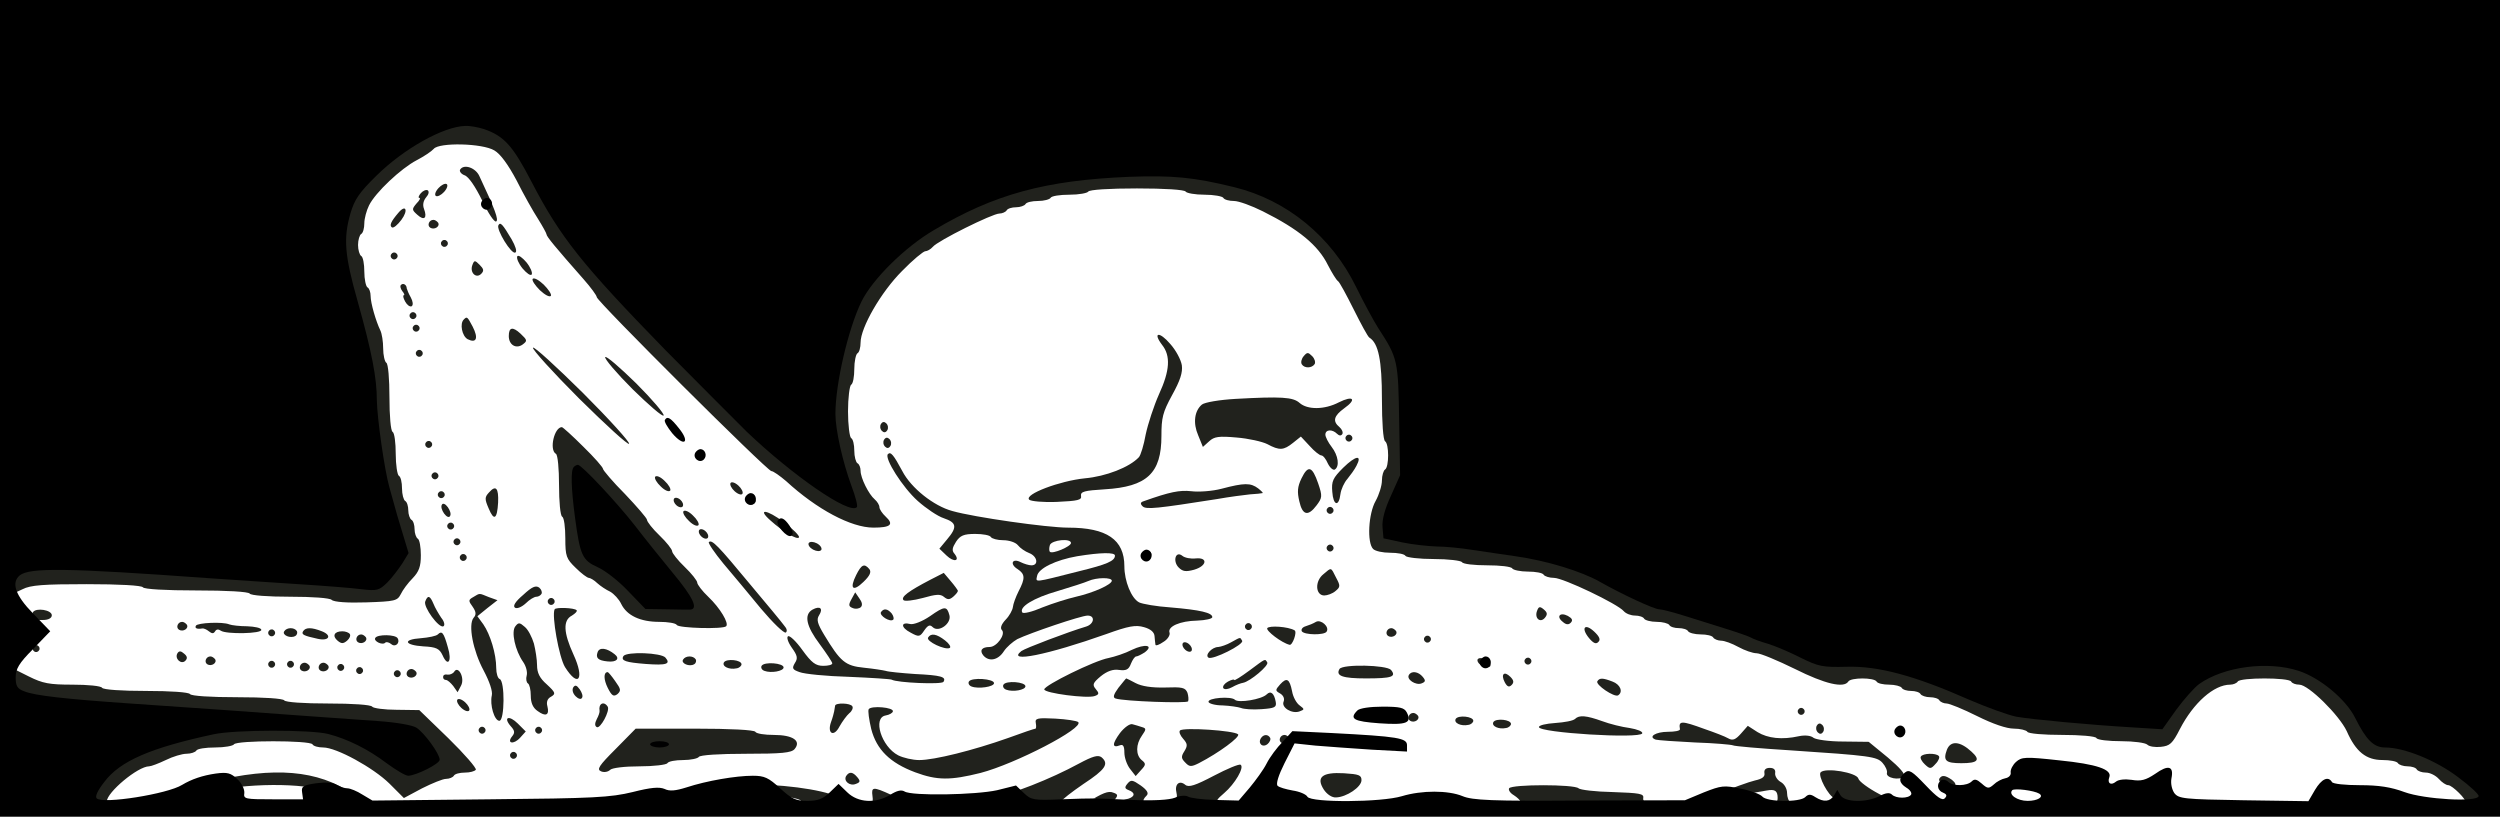 <?xml version="1.0" standalone="no"?>
<!DOCTYPE svg PUBLIC "-//W3C//DTD SVG 1.1//EN"
 "http://www.w3.org/Graphics/SVG/1.1/DTD/svg11.dtd">
<!-- Created with svg_stack (http://github.com/astraw/svg_stack) -->
<svg xmlns:sodipodi="http://sodipodi.sourceforge.net/DTD/sodipodi-0.dtd" xmlns="http://www.w3.org/2000/svg" version="1.1" width="398.0" height="130.0">
  <rect width="100%" height="100%" fill="#808080" stroke="none"/>
  <defs/>
  <g id="id0:id0" transform="matrix(1.25,0,0,1.25,0.0,0.0)"><g transform="translate(0,104) scale(0.04,-0.04)" fill="#21221d" stroke="none">
<path d="M1410 2207 c-115 -43 -268 -165 -306 -244 -26 -56 -25 -197 3 -288 41 -137 62 -242 73 -365 14 -164 16 -173 57 -330 l36 -134 -19 -35 c-10 -19 -30 -42 -44 -52 l-25 -17 -325 23 c-179 13 -356 26 -395 29 -312 25 -417 18 -429 -28 -9 -35 10 -75 40 -86 15 -6 24 -14 20 -17 -3 -4 8 -22 26 -40 27 -28 34 -31 47 -19 19 17 80 10 88 -10 15 -38 -54 -59 -89 -27 l-19 17 -53 -55 c-60 -61 -71 -85 -57 -122 16 -42 55 -48 450 -72 140 -9 258 -18 263 -21 15 -10 -3 -24 -30 -24 -38 0 -243 -56 -305 -84 -85 -37 -164 -142 -126 -167 8 -5 23 -7 34 -4 11 2 32 5 47 5 15 0 38 12 55 27 27 27 40 35 108 63 17 7 38 16 47 21 10 5 31 9 47 9 17 0 33 5 36 10 3 6 28 10 55 10 27 0 52 5 55 10 3 6 46 10 95 10 49 0 92 -4 95 -10 3 -5 20 -10 36 -10 34 0 82 -27 73 -42 -3 -5 -13 -6 -23 -2 -41 18 -183 30 -246 21 -72 -10 -79 -20 -40 -57 23 -22 34 -24 96 -21 39 1 102 6 140 10 52 5 72 4 82 -6 17 -17 48 -6 45 15 -5 29 19 22 64 -18 43 -37 50 -40 107 -40 42 0 71 6 96 20 20 11 44 20 55 20 10 0 22 5 25 10 3 6 23 10 44 10 20 0 42 5 49 12 22 22 14 65 -19 97 -17 17 -28 32 -25 32 3 1 11 3 16 4 6 1 14 3 20 4 5 0 18 10 29 22 23 24 38 9 19 -20 -8 -14 -9 -30 -2 -58 8 -36 11 -38 52 -41 31 -2 49 2 69 17 14 12 34 21 43 21 10 0 24 7 31 17 20 23 80 46 91 35 9 -9 -9 -29 -46 -47 -15 -8 -22 -21 -24 -53 l-3 -42 75 0 c41 0 78 4 81 10 3 5 46 10 95 10 49 0 92 5 95 10 3 6 26 10 50 10 24 0 47 5 50 10 4 6 64 10 149 10 97 0 146 4 154 12 7 7 12 31 12 53 0 55 -22 75 -83 75 -25 0 -49 5 -52 10 -4 6 -68 10 -160 10 -92 0 -156 4 -160 10 -3 6 -21 10 -40 10 -19 0 -37 -4 -40 -10 -3 -5 -16 -10 -29 -10 -12 0 -27 -5 -34 -12 -9 -9 -15 -9 -24 0 -10 10 -10 18 3 40 18 32 11 31 279 13 96 -6 225 -15 285 -19 90 -6 109 -10 106 -22 -25 -97 -25 -96 8 -144 17 -26 31 -56 31 -66 0 -25 56 -66 101 -74 29 -5 39 -2 58 18 27 28 22 56 -9 56 -29 0 -97 47 -119 84 -23 37 -18 80 12 101 25 18 42 6 50 -34 14 -68 115 -141 218 -156 83 -12 253 41 386 122 53 32 82 43 112 43 53 0 59 -13 19 -44 -34 -25 -173 -95 -228 -114 -37 -13 -37 -21 -2 -55 43 -42 98 -33 192 32 41 29 78 62 83 73 l8 22 22 -23 22 -22 -24 -20 c-13 -10 -31 -19 -40 -19 -10 0 -26 -6 -36 -14 -19 -13 -19 -15 -3 -33 26 -28 129 -29 185 -1 l42 21 38 -19 c72 -35 128 -22 179 41 66 82 117 134 126 129 11 -7 48 24 48 41 0 8 -32 14 -97 18 -346 22 -427 28 -503 37 -47 6 -168 15 -270 20 -180 10 -319 19 -605 40 -77 5 -219 14 -315 21 -181 11 -210 19 -196 54 5 15 16 17 74 11 37 -3 186 -15 332 -26 338 -26 873 -70 925 -75 45 -5 397 -30 667 -47 184 -11 208 -8 208 28 0 10 -15 14 -57 14 -97 0 -133 10 -144 37 -6 17 -4 33 7 54 8 17 14 47 12 67 -3 33 -1 36 32 45 38 10 274 -6 338 -22 21 -5 57 -15 81 -21 55 -15 181 -88 181 -106 0 -7 19 -28 41 -48 29 -25 38 -37 28 -41 -8 -3 -90 1 -184 9 -178 15 -204 11 -190 -26 8 -19 33 -23 270 -39 237 -16 296 -22 293 -34 -4 -13 -67 -12 -332 3 -182 11 -220 11 -227 0 -19 -30 16 -39 197 -49 98 -5 202 -11 229 -14 28 -2 102 -7 165 -9 245 -12 441 -25 451 -31 7 -5 6 -11 -2 -21 -17 -21 7 -44 46 -44 18 0 38 -6 44 -14 14 -16 64 -28 86 -20 17 7 21 59 5 69 -20 12 1 24 33 18 18 -3 53 -25 80 -50 l47 -44 55 4 c61 4 87 20 83 51 -2 16 2 20 17 18 12 -1 31 8 44 22 l23 24 -48 46 c-37 36 -45 49 -36 58 10 10 29 -5 89 -67 85 -88 119 -111 138 -95 15 13 73 16 102 6 19 -6 25 -3 33 18 5 14 16 26 23 26 13 0 47 30 47 42 0 3 -26 8 -59 12 -68 8 -103 34 -76 56 12 10 19 10 27 2 7 -7 31 -12 54 -12 24 0 46 -4 49 -10 3 -6 50 -10 105 -10 55 0 102 -4 105 -10 3 -5 37 -10 74 -10 72 0 141 -24 123 -42 -6 -6 -16 -6 -28 0 -21 11 -89 10 -100 -1 -4 -4 1 -16 11 -27 25 -28 124 -29 149 -1 9 10 16 25 14 32 -2 10 10 15 38 17 32 2 43 8 47 24 10 39 27 7 27 -52 0 -82 14 -110 57 -110 26 0 33 4 33 19 0 11 -4 23 -10 26 -6 3 -10 16 -10 29 0 12 -5 27 -11 33 -18 18 0 91 33 128 37 42 86 59 150 52 86 -11 142 -69 155 -162 7 -54 32 -63 34 -12 1 29 0 54 -4 67 -1 3 2 7 8 9 5 2 17 -11 26 -29 24 -45 48 -59 96 -60 23 0 45 -5 48 -10 3 -6 19 -10 35 -10 16 0 32 -5 35 -10 3 -6 13 -10 21 -10 9 0 34 -13 57 -29 34 -23 56 -29 107 -32 60 -4 65 -2 68 17 7 50 -154 153 -273 175 -81 15 -89 21 -120 84 -30 60 -77 108 -151 151 -44 26 -60 29 -154 32 -95 4 -110 2 -162 -21 -54 -24 -128 -89 -173 -152 l-21 -28 -164 12 c-232 18 -312 33 -416 82 -49 22 -141 56 -204 76 -99 30 -124 34 -183 29 -63 -5 -75 -2 -155 33 -78 33 -279 102 -476 161 -38 12 -90 36 -115 53 -101 70 -280 111 -621 143 -97 9 -114 17 -106 55 3 16 16 50 28 76 21 43 23 64 24 213 2 189 -6 237 -46 300 -15 25 -52 90 -80 145 -93 179 -184 267 -338 323 -219 80 -516 83 -775 8 -102 -30 -201 -70 -239 -97 -14 -11 -29 -19 -33 -19 -3 0 -32 -18 -64 -40 -64 -43 -133 -119 -174 -190 -29 -51 -73 -222 -82 -321 -8 -72 8 -201 31 -256 15 -35 13 -63 -4 -63 -27 0 -212 158 -385 329 -346 342 -506 533 -582 696 -58 124 -99 160 -195 169 -43 4 -77 2 -100 -7z m10 -152 c-18 -18 -45 -36 -61 -39 -19 -3 -33 -14 -38 -29 -11 -28 -40 -42 -55 -27 -8 8 1 21 29 45 22 19 45 35 50 35 6 0 28 14 50 29 51 37 66 28 25 -14z m176 -52 c15 -32 35 -69 45 -83 9 -14 28 -45 41 -69 28 -49 81 -117 180 -230 78 -90 541 -561 551 -561 3 0 45 -29 92 -65 47 -35 103 -72 123 -81 20 -8 45 -20 54 -25 10 -5 31 -9 47 -9 17 0 33 -4 36 -10 8 -13 52 -13 60 0 3 6 17 10 31 10 22 0 24 4 24 48 0 36 -5 54 -20 67 -11 10 -20 24 -20 30 0 7 -7 18 -15 25 -21 17 -48 77 -41 88 3 6 -1 15 -9 22 -8 7 -15 25 -15 41 0 15 -4 31 -10 34 -5 3 -10 28 -10 55 0 27 5 52 10 55 6 3 10 26 10 50 0 24 5 47 10 50 6 3 10 16 10 29 0 32 30 90 41 79 6 -6 0 -44 -13 -94 -20 -78 -29 -241 -15 -289 25 -89 112 -196 184 -226 41 -18 45 -25 25 -52 -12 -15 -49 -31 -125 -52 l-108 -30 -37 19 c-20 11 -71 35 -112 54 -84 39 -250 168 -363 281 -399 401 -513 527 -602 665 -79 122 -122 231 -91 231 2 0 17 -26 32 -57z m-73 -55 c65 -131 149 -245 317 -425 330 -356 454 -477 629 -611 58 -46 180 -112 205 -112 28 0 36 -24 21 -65 l-13 -40 -56 -1 c-58 -1 -86 -15 -86 -44 0 -9 -3 -20 -7 -23 -9 -10 -33 13 -33 33 0 9 -9 25 -20 35 -11 10 -20 24 -20 31 0 7 -36 45 -80 85 -44 39 -80 77 -80 83 0 7 -18 30 -40 51 -22 21 -40 44 -40 50 0 6 -31 42 -70 80 -38 38 -70 74 -70 80 0 11 -143 154 -332 332 -75 70 -105 107 -132 160 -42 83 -149 213 -176 213 -22 0 -35 16 -20 25 5 3 10 28 10 56 0 36 5 54 20 69 12 12 24 19 29 16 4 -3 24 -38 44 -78z m2212 2 c3 -5 33 -10 65 -10 32 0 62 -4 65 -10 3 -5 16 -10 29 -10 30 0 128 -49 120 -61 -8 -13 -19 -11 -67 10 -72 33 -142 43 -305 44 -237 3 -393 -33 -566 -128 -41 -22 -67 -31 -71 -25 -9 14 13 40 34 40 9 0 27 9 41 20 14 11 30 20 37 20 10 0 44 15 115 51 10 5 29 9 42 9 14 0 28 5 31 10 3 6 19 10 35 10 16 0 32 5 35 10 3 6 33 10 65 10 32 0 62 5 65 10 4 6 53 10 115 10 62 0 111 -4 115 -10z m-2511 -71 c-3 -5 -10 -7 -15 -3 -5 3 -7 10 -3 15 3 5 10 7 15 3 5 -3 7 -10 3 -15z m134 -17 c15 -22 36 -58 46 -80 12 -27 26 -42 38 -42 21 0 23 11 6 28 -9 9 -9 15 -1 23 15 15 30 -16 27 -56 -24 -260 -18 -440 17 -599 20 -91 70 -227 116 -319 29 -57 27 -91 -4 -95 -22 -3 -39 16 -96 110 -29 48 -97 256 -111 342 -8 45 -17 122 -21 171 -12 164 -26 249 -55 338 -40 120 -39 217 2 217 4 0 20 -17 36 -38z m2362 -3 c139 -12 186 -23 267 -61 95 -45 169 -138 218 -279 16 -44 2 -65 -17 -25 -15 35 -48 35 -48 1 0 -14 -7 -28 -15 -31 -22 -9 -19 -22 13 -49 31 -28 42 -31 42 -11 0 8 13 24 29 35 l29 21 31 -35 c17 -20 31 -42 31 -50 0 -20 -36 -42 -86 -53 -34 -8 -44 -6 -65 10 -22 18 -37 20 -170 16 -127 -3 -150 -6 -168 -22 -42 -38 -17 -161 34 -171 11 -2 67 -8 124 -14 98 -11 106 -10 139 10 31 18 37 18 50 5 13 -13 12 -18 -12 -46 -23 -27 -26 -40 -26 -101 0 -62 2 -69 19 -69 11 0 22 -4 25 -9 13 -21 -25 -29 -129 -28 -87 2 -109 5 -107 16 2 11 -7 12 -45 6 -58 -8 -62 -10 -74 -42 -12 -32 -35 -24 -31 11 2 22 -1 26 -23 26 -14 0 -25 -6 -25 -14 0 -7 -3 -33 -6 -58 -5 -39 -3 -48 17 -67 19 -17 31 -21 57 -16 19 3 39 1 46 -5 8 -5 62 -15 122 -22 66 -7 113 -17 120 -25 14 -17 24 -17 38 1 19 26 41 23 41 -4 0 -20 5 -25 27 -25 39 -1 41 -8 12 -36 -40 -37 -127 -33 -340 17 -33 8 -95 16 -138 18 -101 5 -123 24 -127 106 -3 55 -23 108 -47 123 -26 17 2 27 73 27 41 0 77 5 80 10 3 6 48 10 99 10 50 0 96 4 102 9 5 6 40 11 78 13 40 2 71 8 73 14 2 6 -8 26 -23 44 l-27 32 -56 -6 c-31 -2 -101 -9 -156 -13 -55 -5 -106 -12 -113 -17 -7 -4 -20 -5 -28 -2 -13 5 -10 12 14 36 35 35 56 91 48 125 -7 26 25 133 50 172 28 44 12 114 -35 157 -11 10 -18 23 -15 28 9 14 50 -28 81 -81 31 -54 50 -70 81 -71 15 0 22 6 22 20 0 11 -6 20 -14 20 -7 0 -38 30 -67 67 -57 70 -105 98 -120 71 -6 -11 -22 -14 -64 -10 -44 4 -55 2 -55 -11 0 -8 13 -17 30 -20 75 -16 91 -86 40 -182 -16 -31 -30 -72 -30 -90 0 -19 -4 -37 -10 -40 -5 -3 -10 -17 -10 -31 0 -15 -7 -27 -17 -30 -10 -3 -35 -14 -56 -25 -22 -10 -52 -19 -67 -19 -16 0 -32 -4 -35 -10 -3 -5 -22 -10 -41 -10 -19 0 -53 -9 -77 -19 -23 -11 -57 -22 -74 -26 -28 -6 -33 -11 -33 -36 0 -34 -23 -48 -51 -31 -10 7 -34 12 -52 12 -86 0 -217 109 -217 180 0 9 -4 20 -9 25 -13 14 -15 199 -4 260 30 152 112 227 368 334 20 9 72 24 130 37 25 6 98 16 225 31 8 1 67 -2 130 -8z m345 -19 c10 -11 23 -20 30 -20 16 0 80 -69 106 -115 12 -22 42 -77 65 -123 23 -46 49 -91 59 -102 22 -24 3 -36 -27 -16 -14 9 -39 52 -62 106 -45 108 -105 192 -169 239 -25 19 -44 38 -41 43 8 13 19 10 39 -12z m-2835 -68 c0 -9 13 -53 29 -97 37 -104 71 -308 71 -424 0 -101 72 -351 130 -455 17 -30 27 -56 23 -59 -4 -2 -28 -3 -53 -2 -32 1 -46 5 -48 17 -2 9 2 19 7 23 14 8 14 82 1 90 -5 3 -10 15 -10 26 0 10 -4 28 -10 39 -5 11 -14 29 -20 40 -5 11 -10 31 -10 44 0 14 -4 28 -10 31 -5 3 -10 21 -10 40 0 19 -4 37 -10 40 -5 3 -10 35 -10 70 0 35 -4 67 -10 70 -6 3 -10 50 -10 105 0 55 -4 102 -10 105 -5 3 -10 26 -10 50 0 24 -4 47 -10 50 -5 3 -10 19 -10 35 0 16 -4 32 -10 35 -5 3 -10 19 -10 35 0 16 -4 32 -10 35 -11 7 -14 68 -4 78 10 10 24 -2 24 -21z m1764 -20 c3 -5 -8 -18 -24 -30 -33 -25 -46 -16 -24 16 15 22 39 29 48 14z m-96 -100 c-36 -40 -51 -49 -56 -34 -4 14 67 84 79 76 5 -3 -5 -22 -23 -42z m-1328 -24 c34 -73 60 -210 60 -312 0 -39 7 -156 16 -259 13 -136 14 -191 6 -199 -8 -8 -15 0 -26 27 -12 28 -17 85 -20 219 -5 203 -27 337 -72 437 -21 46 -25 66 -19 96 13 71 18 70 55 -9z m1275 -58 c-5 -8 -11 -8 -17 -2 -6 6 -7 16 -3 22 5 8 11 8 17 2 6 -6 7 -16 3 -22z m-707 -590 c64 -80 143 -176 176 -213 114 -131 206 -251 198 -259 -5 -5 -91 -1 -193 7 -101 8 -231 19 -289 23 l-105 7 -3 26 c-2 14 4 31 12 38 13 11 21 9 45 -8 21 -15 44 -21 84 -21 31 0 59 -4 62 -10 9 -15 228 -13 243 2 25 25 12 60 -48 133 -33 40 -60 75 -60 78 0 2 -18 24 -40 48 -22 24 -40 50 -40 56 0 7 -3 13 -8 13 -4 0 -43 44 -87 97 -44 54 -125 144 -179 200 -84 87 -104 103 -130 103 -24 0 -34 -6 -43 -27 -15 -32 -17 -139 -3 -148 6 -3 10 -50 10 -105 0 -55 4 -102 10 -105 6 -3 10 -31 10 -61 0 -63 16 -94 67 -125 36 -23 35 -34 -7 -44 -20 -5 -32 1 -58 27 -34 36 -31 20 -62 293 -15 131 -31 445 -23 458 10 17 329 -317 461 -483z m2216 439 c-3 -5 -10 -7 -15 -3 -5 3 -7 10 -3 15 3 5 10 7 15 3 5 -3 7 -10 3 -15z m-2830 -30 c-3 -5 -10 -7 -15 -3 -5 3 -7 10 -3 15 3 5 10 7 15 3 5 -3 7 -10 3 -15z m26 -133 c11 -98 8 -138 -10 -120 -13 13 -35 196 -26 219 13 34 25 1 36 -99z m2810 4 c0 -32 -4 -61 -8 -64 -11 -7 -88 71 -79 80 19 19 73 51 80 47 4 -2 7 -31 7 -63z m-18 -211 c-18 -33 -22 -57 -22 -127 1 -107 10 -122 73 -122 25 0 49 -4 52 -10 3 -5 44 -10 90 -10 46 0 87 -4 90 -10 3 -5 37 -10 75 -10 38 0 72 -4 75 -10 3 -5 28 -10 55 -10 27 0 52 -4 55 -10 3 -5 16 -10 29 -10 33 0 129 -51 118 -62 -6 -6 -16 -6 -28 0 -66 35 -331 76 -644 100 l-85 7 -8 98 c-6 80 -4 102 8 120 8 12 15 30 15 40 0 10 12 33 27 52 38 47 54 29 25 -26z m-2368 -103 c44 -55 104 -127 132 -161 59 -70 78 -102 66 -109 -5 -3 -32 -2 -61 3 -46 7 -58 14 -97 58 -24 28 -63 60 -88 71 -24 12 -48 27 -52 34 -10 17 -35 210 -29 227 7 19 29 -2 129 -123z m1456 19 c10 -12 9 -16 -4 -21 -18 -7 -49 13 -40 27 8 14 30 11 44 -6z m-435 -155 c3 -6 -15 -19 -42 -30 -26 -11 -56 -24 -65 -30 -10 -5 -24 -10 -32 -10 -7 0 -16 -9 -19 -20 -3 -13 -14 -21 -31 -21 -14 -1 -32 -2 -38 -3 -25 -2 -19 33 8 51 28 18 178 72 201 73 6 0 15 -5 18 -10z m204 -34 c38 -39 19 -49 -64 -36 -80 13 -85 15 -85 39 0 29 12 33 69 28 40 -4 61 -13 80 -31z m725 13 c-3 -5 -10 -7 -15 -3 -5 3 -7 10 -3 15 3 5 10 7 15 3 5 -3 7 -10 3 -15z m110 0 c-3 -5 -10 -7 -15 -3 -5 3 -7 10 -3 15 3 5 10 7 15 3 5 -3 7 -10 3 -15z m609 -110 c174 -20 227 -30 227 -46 0 -5 -7 -17 -15 -27 -8 -11 -15 -41 -15 -67 0 -73 -17 -79 -92 -32 -35 21 -74 44 -88 50 -55 26 -179 55 -255 61 -44 3 -90 12 -102 20 -22 14 -31 51 -15 66 9 10 117 2 355 -25z m-4228 11 c4 -6 72 -10 170 -10 98 0 166 -4 170 -10 4 -6 60 -10 135 -10 75 0 131 -4 135 -10 9 -15 251 -13 275 2 17 11 24 9 52 -19 20 -20 29 -36 23 -41 -6 -5 -52 -5 -105 -1 -52 5 -192 15 -310 24 -118 8 -273 19 -345 25 -71 5 -202 15 -290 21 -175 12 -189 14 -180 29 8 13 262 13 270 0z m1055 -10 c11 -7 15 -29 16 -83 0 -53 5 -82 17 -101 17 -25 16 -46 -3 -46 -17 0 -51 71 -60 126 -5 31 -16 64 -25 74 -26 29 18 54 55 30z m1501 -4 c-1 -3 -2 -5 -3 -4 -2 2 -17 -7 -34 -19 -28 -20 -33 -21 -44 -8 -10 12 -7 16 15 25 15 6 30 8 35 5 5 -3 12 0 15 6 7 10 18 7 16 -5z m204 4 c14 -23 -15 -38 -63 -33 -51 6 -68 15 -58 32 9 14 113 14 121 1z m-1437 -17 c5 -10 12 -48 16 -85 4 -42 16 -86 32 -117 33 -64 23 -84 -21 -41 -26 26 -33 41 -38 87 -4 35 -15 69 -32 94 -20 32 -23 43 -15 59 13 25 46 26 58 3z m-117 -66 c-2 -44 2 -66 18 -93 l21 -35 -23 -8 c-30 -12 -33 -8 -41 47 -3 26 -15 66 -26 87 -23 45 -13 68 29 63 l25 -3 -3 -58z m3494 33 c24 -16 53 -30 64 -30 11 0 23 -4 26 -10 3 -5 21 -10 40 -10 19 0 37 -4 40 -10 3 -5 17 -10 30 -10 13 0 27 -4 30 -10 3 -5 19 -10 35 -10 16 0 32 -4 35 -10 3 -5 15 -10 26 -10 19 0 28 -4 76 -28 13 -7 31 -12 42 -12 10 0 36 -8 58 -19 21 -10 67 -33 102 -50 44 -22 78 -31 112 -31 26 0 50 -4 53 -9 6 -10 -49 -61 -65 -61 -5 0 -29 15 -53 34 -53 40 -131 79 -201 100 -27 8 -77 24 -110 37 -65 23 -64 23 -235 68 -100 26 -118 34 -142 63 -23 29 -28 48 -12 48 3 0 25 -13 49 -30z m-2241 -49 c114 -61 188 -84 311 -95 50 -5 81 0 180 28 66 19 146 44 179 56 32 11 66 18 74 15 21 -8 6 -19 -48 -35 -25 -7 -78 -29 -118 -47 -99 -47 -166 -56 -310 -43 -164 14 -277 29 -325 41 -23 6 -56 13 -73 16 -23 3 -45 21 -78 58 -42 49 -45 55 -29 65 39 24 119 4 237 -59z m-993 -27 c4 -38 14 -91 24 -117 12 -35 14 -52 7 -59 -18 -18 -42 10 -42 48 0 18 -11 64 -25 100 -24 63 -24 68 -8 86 27 30 38 16 44 -58z m3089 41 c0 -25 41 -43 185 -80 280 -72 590 -188 590 -221 0 -5 -19 -13 -43 -18 -40 -8 -50 -6 -155 47 -144 72 -251 105 -440 136 -37 7 -82 18 -100 26 -18 8 -51 19 -75 25 -49 12 -59 28 -41 62 23 45 40 58 60 47 11 -5 19 -16 19 -24z m-4460 -4 c29 -6 35 -11 35 -31 0 -22 -5 -25 -45 -28 -81 -5 -192 11 -203 30 -8 12 -7 21 1 31 10 12 30 14 95 10 45 -3 98 -8 117 -12z m3380 4 c8 -10 3 -17 -21 -29 -18 -9 -37 -16 -43 -16 -20 1 -59 37 -52 48 9 16 103 13 116 -3z m-777 -2 c4 -3 2 -12 -4 -20 -9 -10 -15 -10 -25 -2 -8 6 -11 15 -8 20 6 11 28 12 37 2z m923 -28 c7 -17 -71 -94 -96 -95 -9 0 -20 -4 -26 -10 -5 -5 -32 -11 -59 -12 -47 -3 -50 -2 -50 22 0 21 4 24 24 22 46 -7 111 19 138 54 27 36 60 44 69 19z m-3412 -16 c-3 -5 -10 -7 -15 -3 -5 3 -7 10 -3 15 3 5 10 7 15 3 5 -3 7 -10 3 -15z m3121 -64 l0 -50 -44 0 c-65 0 -76 24 -31 70 22 22 42 35 55 33 17 -3 20 -10 20 -53z m346 4 c-12 -32 -57 -73 -70 -64 -7 4 0 20 19 44 17 21 30 42 29 47 -4 22 2 27 16 13 12 -12 13 -22 6 -40z m-2856 11 c-5 -8 -11 -8 -17 -2 -6 6 -7 16 -3 22 5 8 11 8 17 2 6 -6 7 -16 3 -22z m-780 -20 c72 -5 198 -14 280 -19 83 -6 222 -15 310 -22 88 -6 209 -14 270 -17 l109 -7 7 -33 c4 -18 14 -41 23 -51 12 -13 14 -21 6 -26 -6 -4 -29 11 -53 34 l-41 41 -72 0 c-40 0 -76 5 -79 10 -4 6 -62 10 -140 10 -78 0 -136 4 -140 10 -4 6 -63 10 -145 10 -82 0 -141 4 -145 10 -4 6 -62 10 -140 10 -78 0 -136 4 -140 10 -3 6 -48 10 -99 10 -66 0 -97 4 -105 13 -25 31 -16 31 294 7z m4569 -51 c34 -18 100 -52 148 -77 130 -68 97 -80 -72 -28 -41 13 -95 29 -120 36 -75 20 -129 41 -136 52 -3 5 5 21 17 35 20 21 30 24 63 20 22 -3 67 -20 100 -38z m-3480 -17 c8 -14 10 -97 1 -102 -11 -7 -68 87 -60 100 7 12 52 14 59 2z m128 -21 c-1 -13 5 -35 13 -48 23 -35 9 -47 -26 -22 -55 39 -58 105 -5 97 16 -2 20 -9 18 -27z m5583 -6 c0 -11 -59 -19 -82 -11 -8 3 -11 11 -8 16 8 14 90 9 90 -5z m-1240 -15 c3 -5 19 -10 34 -10 31 0 57 -23 46 -41 -5 -7 -21 -9 -43 -5 -55 8 -104 66 -57 66 8 0 17 -4 20 -10z m1120 1 c7 -12 -12 -24 -25 -16 -11 7 -4 25 10 25 5 0 11 -4 15 -9z m188 -9 c10 -10 15 -21 11 -24 -8 -9 -65 23 -59 33 10 14 31 11 48 -9z m-2000 -4 c12 -7 29 -13 38 -15 9 -1 27 -7 40 -12 13 -5 26 -8 29 -8 14 1 50 -25 45 -34 -4 -5 -15 -4 -28 3 -12 7 -25 11 -30 10 -4 -1 -24 5 -45 14 -20 9 -43 18 -50 20 -30 6 -43 14 -37 24 8 13 12 13 38 -2z m1731 -49 c-20 -21 -41 -36 -47 -32 -5 3 8 23 29 44 20 21 41 36 47 32 5 -3 -8 -23 -29 -44z m-5249 32 c7 -12 -12 -24 -25 -16 -11 7 -4 25 10 25 5 0 11 -4 15 -9z m4329 -22 c-3 -5 -10 -7 -15 -3 -5 3 -7 10 -3 15 3 5 10 7 15 3 5 -3 7 -10 3 -15z m-4265 -15 c-6 -7 -15 -11 -21 -8 -5 3 -4 12 3 20 6 7 15 11 21 8 5 -3 4 -12 -3 -20z m4359 -10 c51 -25 60 -44 22 -44 -10 0 -22 5 -25 10 -3 6 -19 10 -35 10 -32 0 -45 13 -36 35 7 20 14 19 74 -11z m-263 2 c26 -19 13 -51 -14 -36 -14 7 -28 7 -47 0 -15 -6 -34 -8 -43 -5 -12 5 -9 11 14 30 34 28 63 31 90 11z m-2780 -6 c10 -16 -37 -38 -95 -46 -30 -4 -59 -10 -65 -14 -5 -4 -45 -10 -87 -14 l-77 -7 -16 25 c-19 28 -13 46 15 46 10 0 22 5 25 10 8 13 292 13 300 0z m-1883 -22 c29 -11 75 -74 63 -86 -3 -4 -20 -12 -37 -18 -28 -9 -37 -6 -93 30 -34 23 -76 49 -94 58 -18 10 -29 23 -26 28 8 13 146 4 187 -12z m472 -9 c-3 -5 -10 -7 -15 -3 -5 3 -7 10 -3 15 3 5 10 7 15 3 5 -3 7 -10 3 -15z m5640 0 c-3 -5 -10 -7 -15 -3 -5 3 -7 10 -3 15 3 5 10 7 15 3 5 -3 7 -10 3 -15z m-410 -20 c-3 -5 -10 -7 -15 -3 -5 3 -7 10 -3 15 3 5 10 7 15 3 5 -3 7 -10 3 -15z m-3254 -4 c19 -22 0 -37 -47 -39 -45 -1 -52 21 -13 41 33 17 45 16 60 -2z m-2055 -4 c3 -5 1 -13 -5 -16 -15 -9 -43 3 -35 15 8 13 32 13 40 1z m2269 -22 c-9 -10 -22 -19 -28 -19 -6 0 -29 -12 -50 -26 -24 -16 -41 -23 -47 -17 -6 6 15 25 57 51 68 41 100 46 68 11z m1229 24 c4 -3 27 -7 52 -7 25 -1 46 -5 47 -11 4 -12 -57 -19 -80 -9 -10 3 -41 6 -69 4 -55 -2 -77 5 -68 21 7 10 108 13 118 2z m282 -28 c0 -11 -59 -19 -82 -11 -8 3 -11 11 -8 16 8 14 90 9 90 -5z m110 -10 c0 -12 -50 -19 -71 -11 -9 3 -12 11 -9 16 8 14 80 9 80 -5z m-1845 -70 c-14 -17 -56 -20 -65 -5 -8 14 57 41 69 30 5 -6 4 -15 -4 -25z m-2626 -6 c-3 -5 -10 -7 -15 -3 -5 3 -7 10 -3 15 3 5 10 7 15 3 5 -3 7 -10 3 -15z"/>
<path d="M3604 876 c3 -32 33 -76 51 -76 14 0 45 48 45 70 0 5 -9 10 -19 10 -11 0 -23 5 -26 10 -3 6 -17 10 -30 10 -19 0 -23 -5 -21 -24z"/>
<path d="M4212 508 c-18 -18 -15 -79 6 -94 11 -9 51 -13 124 -14 60 0 110 -4 113 -10 3 -5 46 -10 96 -10 l89 0 0 38 c0 43 -14 62 -46 62 -13 0 -26 5 -29 10 -3 6 -26 10 -50 10 -24 0 -47 5 -50 10 -9 15 -238 13 -253 -2z"/>
<path d="M4172 168 c-16 -16 -15 -67 1 -101 l12 -27 80 0 c64 0 85 4 105 20 14 11 31 20 38 20 7 0 12 14 12 38 0 30 -5 39 -27 50 -35 16 -205 16 -221 0z"/>
<path d="M4740 101 c0 -22 6 -44 15 -51 18 -15 392 -26 474 -13 60 9 84 31 65 61 -9 14 -29 17 -115 20 -57 1 -108 7 -113 12 -6 6 -80 10 -168 10 l-158 0 0 -39z"/>
<path d="M2464 118 c-4 -5 8 -25 26 -43 43 -45 103 -55 136 -24 32 30 30 49 -3 49 -16 1 -56 7 -91 14 -39 9 -65 10 -68 4z"/>
<path d="M543 103 c-7 -2 -13 -9 -13 -14 0 -15 53 -6 58 9 4 12 -21 15 -45 5z"/>
</g>
</g>
  <g id="id1:id1" transform="matrix(1.25,0,0,1.25,0.0,0.0)"><g transform="translate(0,104) scale(0.04,-0.04)" fill="#ffffff" stroke="none">
<path d="M1381 2126 c-7 -8 -31 -24 -54 -36 -50 -26 -132 -103 -152 -144 -8 -16 -15 -42 -15 -57 0 -15 -4 -31 -10 -34 -5 -3 -10 -19 -10 -35 0 -16 5 -32 10 -35 6 -3 10 -26 10 -50 0 -24 5 -47 10 -50 6 -3 10 -16 10 -27 0 -23 17 -81 31 -110 5 -10 9 -36 9 -57 0 -22 5 -43 10 -46 6 -3 10 -52 10 -110 0 -58 4 -107 10 -110 6 -3 10 -35 10 -70 0 -35 5 -67 10 -70 6 -3 10 -21 10 -40 0 -19 5 -37 10 -40 6 -3 10 -17 10 -30 0 -13 5 -27 10 -30 6 -3 10 -17 10 -30 0 -13 5 -27 10 -30 6 -3 10 -27 10 -53 0 -36 -6 -52 -26 -73 -15 -15 -32 -38 -38 -51 -11 -21 -18 -23 -110 -26 -59 -2 -103 1 -110 8 -6 6 -61 10 -132 10 -71 0 -125 4 -129 10 -4 6 -72 10 -170 10 -98 0 -166 4 -170 10 -4 6 -75 10 -179 10 -137 0 -179 -3 -204 -16 l-32 -15 0 -119 0 -118 52 -26 c44 -22 65 -26 139 -26 48 0 91 -4 94 -10 4 -6 62 -10 140 -10 78 0 136 -4 140 -10 4 -6 65 -10 150 -10 85 0 146 -4 150 -10 4 -6 62 -10 140 -10 78 0 136 -4 140 -10 3 -5 39 -10 78 -10 l72 -1 93 -90 c51 -50 90 -95 87 -100 -4 -5 -19 -9 -35 -9 -16 0 -32 -4 -35 -10 -3 -5 -14 -10 -25 -10 -10 0 -44 -14 -76 -30 l-58 -31 -46 46 c-52 51 -169 115 -211 115 -15 0 -31 4 -34 10 -8 13 -242 13 -250 0 -3 -5 -30 -10 -60 -10 -30 0 -57 -4 -60 -10 -3 -5 -17 -10 -31 -10 -14 0 -44 -9 -66 -20 -23 -11 -47 -20 -53 -20 -36 0 -135 -83 -135 -112 0 -17 111 -7 162 13 29 12 106 34 171 50 200 49 339 37 449 -38 l52 -36 381 2 c352 2 438 7 520 32 6 2 19 -2 30 -8 16 -9 38 -6 105 14 69 20 106 25 195 25 120 -1 253 -24 271 -47 7 -10 28 -15 58 -15 45 0 47 2 44 25 -4 30 1 31 60 4 67 -30 205 -37 305 -15 81 18 201 65 293 115 43 23 60 28 71 20 25 -21 13 -39 -57 -85 -38 -26 -70 -51 -70 -55 0 -18 54 -22 79 -6 51 32 70 40 86 33 15 -5 15 -9 4 -23 -12 -15 -12 -16 6 -9 11 5 28 11 38 13 21 7 22 19 1 27 -13 5 -14 9 -4 21 11 13 16 12 42 -6 21 -15 26 -25 19 -32 -18 -18 -13 -24 24 -31 47 -9 79 8 71 39 -7 28 9 42 28 26 11 -9 32 -2 91 29 42 22 80 38 85 35 13 -8 -18 -61 -52 -90 -25 -21 -29 -28 -17 -36 32 -20 79 -4 112 37 16 21 20 22 40 10 12 -8 40 -18 62 -22 22 -3 45 -10 50 -14 18 -14 276 -13 352 1 63 11 81 11 140 -3 65 -15 203 -14 203 1 0 3 -9 12 -20 19 -12 7 -18 17 -15 22 8 13 208 13 221 0 5 -5 54 -11 109 -12 85 -3 100 -5 97 -19 -2 -13 11 -17 65 -22 62 -5 76 -2 163 32 53 21 110 42 128 46 23 5 32 12 30 23 -2 11 4 17 17 17 13 0 19 -6 17 -17 -1 -9 7 -22 18 -28 11 -6 20 -21 20 -35 0 -13 5 -27 12 -31 20 -13 137 -14 144 -2 4 7 2 14 -4 16 -20 6 -55 73 -45 83 16 16 115 -1 120 -20 2 -9 32 -31 66 -49 52 -28 71 -33 117 -31 30 2 65 -1 77 -5 13 -4 28 -4 35 0 7 5 45 7 84 5 44 -2 74 2 79 8 4 8 13 7 28 -4 22 -16 84 -20 103 -7 7 4 14 18 15 32 5 30 27 36 54 15 l20 -15 -22 -6 c-47 -13 -8 -24 87 -24 92 0 99 1 102 20 4 28 22 27 28 -2 l6 -23 114 3 c63 1 195 2 292 2 l177 -1 11 22 12 21 112 -5 c76 -3 128 -11 166 -25 40 -15 68 -19 110 -15 30 3 57 7 59 9 7 6 -41 54 -54 54 -7 0 -20 9 -30 20 -10 11 -28 20 -41 20 -13 0 -26 5 -29 10 -3 6 -17 10 -30 10 -13 0 -27 5 -30 10 -3 6 -26 10 -49 10 -52 0 -85 26 -114 92 -24 51 -122 148 -151 148 -11 0 -23 4 -26 10 -8 13 -162 13 -170 0 -3 -5 -14 -10 -24 -10 -52 0 -117 -58 -160 -141 -24 -47 -32 -54 -61 -57 -18 -2 -37 1 -43 7 -6 6 -44 11 -83 11 -40 0 -76 4 -79 10 -3 6 -52 10 -110 10 -58 0 -107 4 -110 10 -3 5 -23 10 -43 10 -23 0 -67 15 -117 40 -44 22 -88 40 -97 40 -9 0 -20 5 -23 10 -3 6 -17 10 -30 10 -13 0 -27 5 -30 10 -3 6 -17 10 -30 10 -13 0 -27 4 -30 10 -3 5 -21 10 -40 10 -19 0 -37 4 -40 10 -8 13 -82 13 -90 0 -14 -22 -74 -8 -170 40 -55 27 -110 50 -122 50 -12 0 -38 9 -58 20 -20 11 -44 20 -55 20 -10 0 -22 5 -25 10 -3 6 -21 10 -40 10 -19 0 -37 5 -40 10 -3 6 -17 10 -30 10 -13 0 -27 4 -30 10 -3 5 -21 10 -40 10 -19 0 -37 5 -40 10 -3 6 -17 10 -29 10 -13 0 -29 6 -36 14 -19 23 -193 106 -222 106 -15 0 -30 5 -33 10 -3 6 -26 10 -50 10 -24 0 -47 5 -50 10 -3 6 -39 10 -80 10 -41 0 -77 4 -80 10 -3 5 -44 10 -90 10 -46 0 -87 5 -90 10 -3 6 -25 10 -49 10 -23 0 -47 5 -54 12 -20 20 -15 113 8 153 11 20 20 49 20 65 0 16 5 32 10 35 13 8 13 82 0 90 -6 4 -10 60 -10 134 0 124 -11 178 -40 196 -5 3 -27 44 -50 90 -23 46 -45 87 -50 90 -5 3 -19 26 -32 51 -31 63 -93 114 -207 171 -36 18 -77 33 -92 33 -15 0 -31 4 -34 10 -3 5 -30 10 -60 10 -30 0 -57 5 -60 10 -4 6 -67 10 -155 10 -88 0 -151 -4 -155 -10 -3 -5 -30 -10 -60 -10 -30 0 -57 -4 -60 -10 -3 -5 -21 -10 -40 -10 -19 0 -37 -4 -40 -10 -3 -5 -17 -10 -30 -10 -13 0 -27 -4 -30 -10 -3 -5 -14 -10 -23 -10 -22 0 -197 -87 -212 -106 -7 -8 -18 -14 -24 -14 -6 0 -40 -28 -74 -63 -67 -67 -132 -180 -132 -228 0 -15 -4 -31 -10 -34 -5 -3 -10 -26 -10 -50 0 -24 -4 -47 -10 -50 -5 -3 -10 -42 -10 -85 0 -43 5 -82 10 -85 6 -3 10 -21 10 -40 0 -19 5 -37 10 -40 6 -3 10 -14 10 -24 0 -23 26 -75 45 -91 8 -7 15 -18 15 -25 0 -6 9 -20 20 -30 27 -25 16 -35 -39 -35 -71 0 -180 58 -278 148 -20 17 -41 32 -47 32 -13 0 -556 541 -556 554 0 5 -19 31 -42 57 -90 102 -118 136 -118 143 0 3 -12 25 -27 49 -15 23 -46 78 -68 122 -27 51 -52 85 -71 96 -38 23 -176 26 -193 5z m145 -86 c51 -108 62 -140 54 -145 -6 -4 -26 27 -45 67 -21 43 -43 76 -56 80 -11 4 -17 13 -14 18 12 19 49 6 61 -20z m-112 -51 c-9 -10 -21 -16 -26 -13 -5 3 -2 14 8 25 9 10 21 16 26 13 5 -3 2 -14 -8 -25z m-57 -17 c-9 -11 -12 -24 -7 -37 11 -29 1 -39 -21 -19 -18 16 -18 18 -3 36 10 10 14 18 9 18 -4 0 -2 7 5 15 7 8 17 12 22 9 5 -4 3 -13 -5 -22z m-79 -72 c-12 -16 -25 -27 -30 -24 -9 6 -3 19 20 46 24 29 33 9 10 -22z m117 -9 c7 -12 -12 -24 -25 -16 -11 7 -4 25 10 25 5 0 11 -4 15 -9z m234 -53 c12 -21 18 -39 12 -42 -12 -8 -62 74 -54 87 6 11 13 4 42 -45z m-205 -19 c-3 -5 -10 -7 -15 -3 -5 3 -7 10 -3 15 3 5 10 7 15 3 5 -3 7 -10 3 -15z m-160 -40 c-3 -5 -10 -7 -15 -3 -5 3 -7 10 -3 15 3 5 10 7 15 3 5 -3 7 -10 3 -15z m429 -53 c-4 -5 -16 4 -29 19 -13 16 -20 33 -17 39 4 5 16 -4 29 -19 13 -16 20 -33 17 -39z m-161 2 c-16 -16 -37 4 -28 28 6 16 8 16 23 1 13 -13 15 -19 5 -29z m222 -70 c-4 -5 -19 3 -35 18 -15 15 -26 31 -23 36 4 5 19 -3 35 -18 15 -15 26 -31 23 -36z m-459 24 c1 -4 6 -17 13 -29 7 -13 8 -24 3 -28 -6 -3 -15 4 -21 15 -6 11 -8 20 -4 20 3 0 1 6 -5 13 -6 8 -8 17 -4 20 7 7 18 0 18 -11z m29 -93 c-3 -5 -10 -7 -15 -3 -5 3 -7 10 -3 15 3 5 10 7 15 3 5 -3 7 -10 3 -15z m181 -29 c19 -37 12 -54 -16 -40 -18 10 -26 50 -12 63 10 10 11 9 28 -23z m-171 -11 c-3 -5 -10 -7 -15 -3 -5 3 -7 10 -3 15 3 5 10 7 15 3 5 -3 7 -10 3 -15z m330 -46 c-21 -15 -44 -1 -44 27 0 28 12 31 37 8 22 -21 23 -23 7 -35z m2099 -66 c3 -23 -5 -48 -31 -95 -30 -55 -34 -72 -34 -130 0 -119 -46 -162 -181 -170 -64 -4 -77 -7 -75 -21 3 -13 -10 -16 -76 -19 -44 -2 -84 2 -89 7 -17 17 98 60 177 68 67 6 142 35 172 67 6 6 16 39 22 73 7 33 26 91 42 127 35 76 38 123 10 158 -31 41 -8 43 26 3 18 -20 34 -50 37 -68z m-1760 -250 c-3 -5 -74 60 -159 144 -84 84 -150 157 -147 162 3 5 74 -60 159 -144 84 -84 150 -157 147 -162z m-659 282 c-3 -5 -10 -7 -15 -3 -5 3 -7 10 -3 15 3 5 10 7 15 3 5 -3 7 -10 3 -15z m2842 -28 c-9 -14 -33 -14 -41 -1 -4 6 -1 18 6 26 11 13 14 13 27 0 8 -8 11 -19 8 -25z m-2073 -164 c-3 -5 -47 33 -99 84 -51 51 -90 97 -87 102 3 5 47 -33 99 -84 51 -51 90 -97 87 -102z m2025 40 c25 -22 79 -22 125 2 46 23 58 10 17 -19 -33 -24 -38 -41 -15 -60 8 -7 12 -17 9 -22 -4 -6 -10 -6 -17 1 -15 15 -37 14 -37 -3 0 -7 9 -25 20 -39 21 -27 26 -62 10 -72 -5 -3 -15 5 -22 19 -6 14 -15 26 -21 26 -5 0 -22 13 -37 30 l-28 30 -25 -20 c-30 -24 -43 -25 -82 -4 -16 8 -60 18 -98 21 -56 5 -71 3 -87 -12 l-20 -18 -15 37 c-17 39 -12 78 12 98 9 7 55 15 107 18 145 8 183 6 204 -13z m-1313 -87 c-5 -8 -11 -8 -17 -2 -6 6 -7 16 -3 22 5 8 11 8 17 2 6 -6 7 -16 3 -22z m-968 -52 c35 -34 63 -66 63 -71 0 -4 31 -41 70 -80 38 -40 70 -77 70 -82 0 -6 18 -29 40 -50 22 -21 40 -44 40 -50 0 -6 18 -29 40 -50 22 -21 40 -44 40 -50 0 -6 16 -27 35 -45 38 -36 67 -85 57 -94 -10 -10 -151 -6 -157 4 -3 6 -29 10 -56 10 -60 0 -103 20 -121 57 -7 15 -23 32 -35 39 -13 6 -31 18 -41 27 -10 10 -23 17 -27 17 -5 0 -24 14 -42 32 -30 29 -33 37 -33 94 0 35 -4 66 -10 69 -6 3 -10 48 -10 100 0 52 -4 97 -10 100 -22 13 -5 85 19 85 3 0 34 -28 68 -62z m2447 21 c-3 -5 -10 -7 -15 -3 -5 3 -7 10 -3 15 3 5 10 7 15 3 5 -3 7 -10 3 -15z m-1469 -19 c-5 -8 -11 -8 -17 -2 -6 6 -7 16 -3 22 5 8 11 8 17 2 6 -6 7 -16 3 -22z m-1461 -1 c-3 -5 -10 -7 -15 -3 -5 3 -7 10 -3 15 3 5 10 7 15 3 5 -3 7 -10 3 -15z m1499 -79 c28 -54 100 -111 159 -127 70 -20 303 -53 369 -53 123 0 179 -38 179 -123 0 -47 22 -102 47 -115 10 -5 55 -13 100 -16 95 -8 133 -17 133 -31 0 -5 -21 -10 -48 -11 -55 -1 -96 -19 -88 -39 2 -7 -6 -21 -20 -29 -13 -9 -24 -13 -25 -9 -1 5 -2 17 -3 28 -1 12 -12 22 -33 28 -27 8 -49 4 -121 -22 -186 -66 -319 -93 -270 -54 12 9 149 61 206 78 26 8 30 35 5 35 -21 0 -185 -56 -224 -75 -14 -8 -34 -25 -43 -39 -18 -28 -47 -34 -65 -13 -13 16 -5 27 20 27 23 0 52 41 39 54 -6 6 -2 18 12 33 12 12 22 31 23 40 1 10 9 32 18 50 22 42 21 55 -3 71 -26 16 -17 36 10 22 10 -5 26 -10 34 -10 24 0 19 29 -7 39 -13 5 -29 16 -36 25 -7 9 -28 16 -47 16 -18 0 -36 5 -39 10 -3 6 -26 10 -50 10 -36 0 -48 -5 -61 -25 -12 -19 -14 -28 -5 -38 19 -24 -2 -28 -25 -6 l-23 22 24 29 c34 40 31 54 -10 68 -19 6 -56 31 -83 55 -48 43 -107 136 -95 149 9 9 18 -2 46 -54z m1446 17 c-6 -12 -20 -31 -29 -42 -10 -11 -20 -33 -22 -48 -5 -42 -23 -37 -26 7 -3 34 2 44 35 77 40 39 61 42 42 6z m-122 -56 c14 -41 13 -46 -5 -70 -27 -36 -45 -32 -55 13 -7 30 -6 46 7 73 21 43 34 39 53 -16z m-2803 18 c-3 -5 -10 -7 -15 -3 -5 3 -7 10 -3 15 3 5 10 7 15 3 5 -3 7 -10 3 -15z m740 -41 c-4 -5 -17 0 -30 13 -13 12 -21 26 -18 31 4 5 17 0 30 -13 13 -12 21 -26 18 -31z m230 -10 c-3 -5 -14 -2 -25 8 -10 9 -16 21 -13 26 3 5 14 2 25 -8 10 -9 16 -21 13 -26z m1642 17 c10 -8 17 -15 14 -15 -3 -1 -21 -3 -40 -4 -19 -2 -66 -8 -105 -15 -191 -30 -226 -34 -237 -23 -8 8 -7 13 3 16 84 30 115 36 152 32 23 -3 67 0 97 8 72 19 92 19 116 1z m-2420 -45 c-3 -53 -13 -60 -30 -19 -13 30 -13 36 1 51 22 25 31 14 29 -32z m-172 19 c-3 -5 -10 -7 -15 -3 -5 3 -7 10 -3 15 3 5 10 7 15 3 5 -3 7 -10 3 -15z m760 -31 c-3 -5 -12 -4 -20 3 -7 6 -11 15 -8 21 3 5 12 4 20 -3 7 -6 11 -15 8 -21z m230 11 c-3 -5 -10 -7 -15 -3 -5 3 -7 10 -3 15 3 5 10 7 15 3 5 -3 7 -10 3 -15z m-971 -42 c-3 -6 -11 -3 -19 8 -7 10 -11 22 -7 28 3 6 11 3 19 -8 7 -10 11 -22 7 -28z m2811 12 c-3 -5 -10 -7 -15 -3 -5 3 -7 10 -3 15 3 5 10 7 15 3 5 -3 7 -10 3 -15z m-2020 -41 c-4 -5 -17 0 -30 13 -13 12 -21 26 -18 31 4 5 17 0 30 -13 13 -12 21 -26 18 -31z m320 -39 c-5 -9 -50 17 -91 54 -44 39 -11 35 42 -5 30 -22 52 -45 49 -49z m-1100 30 c-3 -5 -10 -7 -15 -3 -5 3 -7 10 -3 15 3 5 10 7 15 3 5 -3 7 -10 3 -15z m810 -31 c-3 -5 -12 -4 -20 3 -7 6 -11 15 -8 21 3 5 12 4 20 -3 7 -6 11 -15 8 -21z m-790 -19 c-3 -5 -10 -7 -15 -3 -5 3 -7 10 -3 15 3 5 10 7 15 3 5 -3 7 -10 3 -15z m924 -129 c53 -63 102 -122 109 -132 9 -10 10 -18 5 -22 -6 -3 -41 31 -79 76 -37 45 -91 110 -120 144 -28 34 -49 65 -46 68 10 9 29 -11 131 -134z m227 109 c-4 -5 -14 -5 -26 1 -11 6 -17 15 -14 21 4 5 14 5 26 -1 11 -6 17 -15 14 -21z m1629 0 c-3 -5 -10 -7 -15 -3 -5 3 -7 10 -3 15 3 5 10 7 15 3 5 -3 7 -10 3 -15z m-580 -20 c-3 -5 -10 -7 -15 -3 -5 3 -7 10 -3 15 3 5 10 7 15 3 5 -3 7 -10 3 -15z m-2180 -10 c-3 -5 -10 -7 -15 -3 -5 3 -7 10 -3 15 3 5 10 7 15 3 5 -3 7 -10 3 -15z m2323 3 c40 4 36 -24 -5 -36 -26 -7 -36 -6 -49 7 -20 20 -10 55 12 37 7 -6 27 -10 42 -8z m-1039 -34 c7 -9 2 -21 -19 -41 -33 -32 -45 -22 -23 22 17 34 26 38 42 19z m1486 -27 c14 -26 14 -30 -2 -43 -9 -8 -26 -14 -36 -14 -28 1 -30 46 -2 68 26 22 23 23 40 -11z m-1204 -42 c0 -4 -7 -12 -15 -19 -12 -10 -18 -10 -30 0 -11 9 -25 8 -67 -4 -30 -8 -57 -11 -61 -7 -10 10 16 29 85 65 l43 22 22 -26 c12 -14 22 -28 23 -31z m-1326 -10 c-3 -5 -10 -9 -16 -9 -7 0 -22 -9 -34 -21 -13 -12 -28 -18 -34 -14 -8 5 0 19 26 41 28 26 40 31 51 23 7 -6 10 -15 7 -20z m-168 -10 l28 -10 -32 -25 -32 -26 19 -26 c22 -32 41 -94 41 -139 0 -17 5 -33 11 -35 17 -6 16 -133 -1 -133 -16 0 -31 51 -24 81 3 13 -7 43 -26 79 -34 63 -50 146 -32 168 9 10 8 19 -3 35 -14 19 -14 22 2 31 22 13 17 13 49 0z m1185 -32 c-5 -5 -17 -7 -26 -3 -13 5 -14 10 -4 28 l12 22 13 -19 c9 -12 11 -22 5 -28z m-1361 11 c5 -13 17 -33 25 -45 10 -12 12 -24 7 -27 -14 -8 -65 62 -58 79 8 21 15 19 26 -7z m384 1 c-3 -5 -10 -7 -15 -3 -5 3 -7 10 -3 15 3 5 10 7 15 3 5 -3 7 -10 3 -15z m72 -22 c3 -3 -4 -10 -15 -17 -29 -15 -27 -54 5 -124 36 -78 16 -108 -27 -40 -19 31 -43 165 -33 184 3 7 63 5 70 -3z m772 -16 c-9 -14 -5 -27 16 -62 52 -86 67 -99 127 -105 30 -3 61 -8 69 -10 8 -3 50 -7 93 -10 83 -4 101 -9 91 -25 -5 -9 -148 -3 -165 7 -4 2 -65 6 -136 9 -72 2 -142 9 -157 15 -23 8 -25 12 -15 29 10 15 8 24 -10 49 -12 17 -17 33 -12 36 5 4 26 -16 46 -44 29 -40 42 -50 66 -50 16 0 29 3 29 8 0 4 -18 31 -40 61 -43 57 -51 94 -23 110 24 13 35 4 21 -18z m415 0 c7 -26 -34 -56 -53 -38 -9 9 -15 7 -27 -10 -14 -21 -17 -22 -44 -7 -31 16 -32 35 0 27 10 -2 37 8 62 25 47 33 54 33 62 3z m1896 -8 c-15 -18 -34 -1 -25 22 5 14 9 15 21 5 12 -10 13 -16 4 -27z m-4754 8 c0 -9 -11 -15 -28 -15 -30 -2 -42 8 -32 25 10 15 60 7 60 -10z m2674 6 c6 -8 8 -17 5 -20 -10 -9 -45 13 -39 24 9 13 21 11 34 -4z m2162 -30 c-7 -7 -15 -6 -25 3 -22 17 -9 32 16 19 14 -8 17 -14 9 -22z m-777 -28 c-7 -12 -71 -11 -79 1 -3 6 2 13 12 16 10 3 25 9 33 14 16 9 44 -16 34 -31z m-3629 22 c7 -12 -12 -24 -25 -16 -11 7 -4 25 10 25 5 0 11 -4 15 -9z m135 1 c8 -3 34 -6 57 -6 24 -1 44 -5 45 -11 4 -13 -113 -15 -129 -3 -7 5 -14 5 -18 -2 -5 -8 -10 -8 -20 0 -7 6 -17 10 -21 9 -17 -3 -25 1 -20 9 5 9 85 13 106 4z m970 -61 c5 -20 10 -51 10 -69 0 -24 8 -41 31 -61 28 -26 29 -30 14 -39 -12 -6 -16 -17 -12 -31 7 -28 -5 -34 -31 -15 -15 10 -22 26 -22 49 0 19 -4 36 -9 39 -5 3 -7 15 -4 25 3 11 -2 30 -11 43 -26 37 -39 97 -25 114 10 13 14 12 30 -2 11 -9 23 -33 29 -53z m2284 48 c-3 -5 -10 -7 -15 -3 -5 3 -7 10 -3 15 3 5 10 7 15 3 5 -3 7 -10 3 -15z m138 -6 c9 -5 -7 -49 -16 -46 -25 6 -76 45 -71 53 6 9 67 5 87 -7z m967 -37 c-7 -8 -16 -4 -30 13 -26 32 -13 48 17 20 17 -16 21 -26 13 -33z m-4215 23 c-3 -5 -10 -7 -15 -3 -5 3 -7 10 -3 15 3 5 10 7 15 3 5 -3 7 -10 3 -15z m71 12 c3 -5 1 -13 -5 -16 -15 -9 -43 3 -35 15 8 13 32 13 40 1z m80 -1 c33 -13 23 -32 -13 -24 -46 10 -53 14 -47 24 8 13 27 13 60 0z m3420 1 c7 -12 -12 -24 -25 -16 -11 7 -4 25 10 25 5 0 11 -4 15 -9z m-3331 -10 c3 -5 -1 -14 -9 -21 -12 -10 -18 -10 -30 0 -18 15 -11 30 15 30 10 0 21 -4 24 -9z m312 -42 c14 -45 0 -64 -17 -25 -10 21 -20 26 -61 28 -61 4 -67 22 -8 26 25 2 49 7 54 12 13 13 19 6 32 -41z m-261 32 c7 -12 -12 -24 -25 -16 -11 7 -4 25 10 25 5 0 11 -4 15 -9z m101 -3 c9 -15 -7 -30 -20 -19 -7 6 -16 8 -19 5 -9 -10 -39 5 -32 15 7 12 64 11 71 -1z m1743 -7 c13 -10 20 -21 15 -24 -14 -8 -76 21 -69 33 9 15 27 12 54 -9z m1545 -2 c-3 -5 -10 -7 -15 -3 -5 3 -7 10 -3 15 3 5 10 7 15 3 5 -3 7 -10 3 -15z m-599 1 c7 -12 -94 -62 -107 -54 -13 8 11 34 31 34 9 1 27 7 41 15 31 17 28 17 35 5z m-161 -32 c-3 -5 -12 -4 -20 3 -7 6 -11 15 -8 21 3 5 12 4 20 -3 7 -6 11 -15 8 -21z m-3670 1 c-3 -5 -10 -7 -15 -3 -5 3 -7 10 -3 15 3 5 10 7 15 3 5 -3 7 -10 3 -15z m3521 -6 c-11 -7 -23 -13 -27 -13 -5 0 -12 -11 -17 -23 -7 -19 -15 -23 -38 -20 -19 3 -38 -4 -58 -20 -25 -21 -28 -27 -16 -41 11 -13 11 -17 -3 -22 -23 -9 -161 9 -161 21 0 13 160 92 205 100 19 4 53 15 74 26 42 20 71 15 41 -8z m-1688 -6 c18 -14 6 -26 -22 -23 -31 3 -39 11 -32 30 6 16 29 13 54 -7z m-1367 -21 c-13 -13 -35 7 -25 24 5 8 11 8 21 -1 10 -8 12 -15 4 -23z m1529 10 c17 -20 4 -25 -63 -20 -63 5 -80 10 -71 25 10 15 121 11 134 -5z m-1434 -5 c7 -12 -12 -24 -25 -16 -11 7 -4 25 10 25 5 0 11 -4 15 -9z m1530 0 c3 -5 1 -13 -5 -16 -15 -9 -43 3 -35 15 8 13 32 13 40 1z m2530 -22 c-4 -5 -14 -5 -26 1 -11 6 -17 15 -14 21 4 5 14 5 26 -1 11 -6 17 -15 14 -21z m129 10 c-3 -5 -10 -7 -15 -3 -5 3 -7 10 -3 15 3 5 10 7 15 3 5 -3 7 -10 3 -15z m-4000 -10 c-3 -5 -10 -7 -15 -3 -5 3 -7 10 -3 15 3 5 10 7 15 3 5 -3 7 -10 3 -15z m60 0 c-3 -5 -10 -7 -15 -3 -5 3 -7 10 -3 15 3 5 10 7 15 3 5 -3 7 -10 3 -15z m1427 6 c0 -5 -7 -12 -16 -13 -23 -5 -47 6 -40 19 8 13 56 8 56 -6z m1674 6 c6 -10 -55 -61 -77 -65 -7 -1 -23 -7 -35 -14 -13 -7 -24 -8 -28 -3 -3 6 4 15 15 21 11 6 20 8 20 5 0 -3 21 10 48 30 54 40 49 38 57 26z m-3050 -10 c7 -12 -12 -24 -25 -16 -11 7 -4 25 10 25 5 0 11 -4 15 -9z m60 0 c7 -12 -12 -24 -25 -16 -11 7 -4 25 10 25 5 0 11 -4 15 -9z m49 -12 c-3 -5 -10 -7 -15 -3 -5 3 -7 10 -3 15 3 5 10 7 15 3 5 -3 7 -10 3 -15z m1401 6 c0 -12 -40 -19 -61 -11 -9 3 -12 11 -9 16 8 14 70 9 70 -5z m-1341 -16 c-3 -5 -10 -7 -15 -3 -5 3 -7 10 -3 15 3 5 10 7 15 3 5 -3 7 -10 3 -15z m3275 8 c18 -22 2 -27 -80 -27 -74 0 -97 8 -84 30 10 16 150 13 164 -3z m-3155 -18 c-3 -5 -10 -7 -15 -3 -5 3 -7 10 -3 15 3 5 10 7 15 3 5 -3 7 -10 3 -15z m51 12 c7 -12 -12 -24 -25 -16 -11 7 -4 25 10 25 5 0 11 -4 15 -9z m143 -44 l-11 -21 -14 20 c-8 10 -18 19 -23 19 -6 0 -10 5 -9 10 0 6 6 9 14 7 7 -1 17 3 21 9 13 22 35 -20 22 -44z m491 14 c18 -25 19 -30 7 -41 -12 -9 -18 -6 -31 20 -13 26 -14 50 0 50 2 0 13 -13 24 -29z m2571 14 c10 -12 9 -16 -4 -21 -18 -7 -49 13 -40 27 8 14 30 11 44 -6z m283 -26 c-8 -8 -14 -6 -22 9 -13 25 -2 37 18 17 11 -11 12 -18 4 -26z m-1648 6 c0 -12 -50 -19 -71 -11 -9 3 -12 11 -9 16 8 14 80 9 80 -5z m451 0 c19 -10 51 -15 93 -14 56 2 65 0 72 -17 3 -10 4 -22 2 -27 -4 -7 -204 0 -231 9 -9 3 -7 12 9 34 13 16 24 30 25 30 1 0 15 -7 30 -15z m498 -26 c3 -18 14 -38 24 -45 16 -12 16 -13 0 -19 -24 -9 -59 12 -51 31 4 10 -1 20 -11 26 -16 9 -16 11 0 29 21 23 30 18 38 -22z m1020 31 c25 -9 35 -33 18 -44 -12 -7 -73 34 -66 45 7 11 17 11 48 -1z m-1869 -15 c0 -12 -40 -19 -61 -11 -9 3 -12 11 -9 16 8 14 70 9 70 -5z m-1412 -37 c-3 -6 -12 -3 -20 5 -9 9 -12 20 -8 28 6 9 11 8 21 -6 7 -10 11 -22 7 -27z m2209 -13 c3 -17 -3 -20 -46 -23 -27 -2 -56 0 -65 4 -9 3 -35 7 -58 8 -24 0 -44 6 -45 11 -4 13 72 19 84 7 11 -11 85 1 101 17 13 13 24 4 29 -24z m-2568 -27 c-3 -5 -14 -2 -25 8 -10 9 -16 21 -13 26 3 5 14 2 25 -8 10 -9 16 -21 13 -26z m441 12 c8 -13 -24 -72 -35 -65 -7 4 -6 13 0 25 6 11 10 23 9 27 -4 23 14 32 26 13z m779 1 c3 -5 -1 -15 -10 -22 -8 -7 -22 -26 -31 -42 -18 -35 -40 -23 -27 14 5 13 9 29 10 34 1 6 2 13 3 18 1 10 49 9 55 -2z m129 -16 c-1 -5 -11 -11 -23 -13 -42 -7 -14 -99 40 -127 16 -8 46 -15 67 -15 48 0 172 31 282 70 46 17 85 30 88 30 2 0 3 8 1 18 -3 15 5 17 62 14 36 -2 68 -7 73 -11 20 -19 -200 -133 -311 -162 -96 -24 -138 -24 -208 2 -80 30 -123 72 -140 138 -7 30 -11 58 -8 63 8 12 80 6 77 -7z m2901 -6 c-3 -5 -10 -7 -15 -3 -5 3 -7 10 -3 15 3 5 10 7 15 3 5 -3 7 -10 3 -15z m-1229 -8 c7 -12 -12 -24 -25 -16 -11 7 -4 25 10 25 5 0 11 -4 15 -9z m-2859 -70 c-21 -23 -44 -18 -25 5 9 11 8 18 -5 32 -25 29 -5 36 23 8 l25 -25 -18 -20z m3035 54 c0 -5 -7 -12 -16 -13 -23 -5 -47 6 -40 19 8 13 56 8 56 -6z m410 -1 c24 -9 64 -19 88 -22 24 -4 42 -11 40 -17 -7 -18 -330 2 -329 20 0 6 23 11 52 13 29 2 57 7 63 13 13 13 36 11 86 -7z m-290 -9 c0 -5 -7 -12 -16 -13 -23 -5 -47 6 -40 19 8 13 56 8 56 -6z m-1175 -10 c14 -4 14 -7 0 -27 -20 -28 -20 -62 -1 -78 14 -11 14 -15 -2 -32 l-17 -19 -18 23 c-10 13 -18 36 -18 52 0 20 -4 27 -14 23 -26 -10 -25 5 0 39 14 18 32 31 40 28 8 -2 21 -6 30 -9z m1791 -6 c32 -11 66 -24 76 -30 14 -8 23 -4 40 15 l22 25 31 -20 c33 -20 78 -25 132 -13 19 4 38 2 46 -5 8 -6 50 -12 95 -12 l81 -1 61 -50 c38 -32 57 -54 51 -60 -14 -14 -58 -5 -54 11 2 7 -5 22 -14 32 -18 20 -38 23 -294 40 -96 6 -178 13 -183 16 -4 2 -58 7 -120 9 -61 3 -118 7 -125 9 -26 9 0 25 39 25 21 0 38 3 38 8 -5 28 4 28 78 1z m378 -9 c-5 -8 -11 -8 -17 -2 -6 6 -7 16 -3 22 5 8 11 8 17 2 6 -6 7 -16 3 -22z m-4261 -1 c-3 -5 -10 -7 -15 -3 -5 3 -7 10 -3 15 3 5 10 7 15 3 5 -3 7 -10 3 -15z m180 0 c-3 -5 -10 -7 -15 -3 -5 3 -7 10 -3 15 3 5 10 7 15 3 5 -3 7 -10 3 -15z m681 1 c3 -6 30 -10 59 -10 61 0 88 -19 66 -45 -10 -12 -41 -15 -156 -15 -84 0 -145 -4 -149 -10 -3 -5 -26 -10 -50 -10 -24 0 -47 -4 -50 -10 -3 -5 -43 -10 -89 -10 -48 0 -87 -5 -93 -11 -7 -7 -20 -9 -29 -5 -15 6 -7 18 46 71 l64 65 188 0 c114 0 189 -4 193 -10z m1537 -8 c8 -8 -61 -59 -125 -92 -24 -12 -30 -12 -43 2 -13 13 -14 19 -3 36 11 18 10 24 -4 40 -9 10 -14 22 -10 26 10 11 173 0 185 -12z m102 -11 c3 -5 -1 -14 -8 -20 -16 -13 -32 2 -21 19 8 12 22 13 29 1z m61 0 c7 -12 -12 -24 -25 -16 -11 7 -4 25 10 25 5 0 11 -4 15 -9z m2172 -44 c30 -27 21 -37 -32 -37 -50 0 -59 8 -46 43 12 30 42 27 78 -6z m-4633 -18 c-3 -5 -10 -7 -15 -3 -5 3 -7 10 -3 15 3 5 10 7 15 3 5 -3 7 -10 3 -15z m4529 4 c4 -3 0 -15 -10 -25 -15 -17 -18 -17 -34 -2 -10 9 -16 21 -13 25 6 11 48 12 57 2z m-3443 -68 c10 -12 9 -16 -5 -21 -19 -8 -40 9 -31 25 10 15 21 14 36 -4z m1605 -9 c0 -22 -48 -54 -81 -55 -13 -1 -29 10 -39 25 -25 39 -6 56 64 52 48 -3 56 -6 56 -22z m1880 1 c12 -10 14 -16 7 -21 -15 -9 -54 12 -47 25 8 12 18 11 40 -4z m159 -28 c-3 -5 -10 -7 -15 -3 -5 3 -7 10 -3 15 3 5 10 7 15 3 5 -3 7 -10 3 -15z"/>
<path d="M3343 865 c-3 -9 -3 -19 0 -22 8 -8 67 17 67 28 0 16 -60 10 -67 -6z"/>
<path d="M3430 829 c-69 -12 -124 -39 -128 -63 -4 -21 -13 -22 133 15 90 22 115 33 115 50 0 11 -46 10 -120 -2z"/>
<path d="M3465 750 c-11 -5 -55 -19 -98 -32 -77 -22 -123 -51 -112 -68 3 -5 32 2 64 16 33 13 81 28 107 34 57 13 114 39 114 51 0 11 -48 11 -75 -1z"/>
<path d="M655 77 c-60 -15 -85 -25 -76 -31 10 -7 352 -11 499 -7 38 1 24 19 -33 40 -79 30 -264 28 -390 -2z"/>
<path d="M5625 83 c-80 -13 -124 -26 -120 -34 4 -5 40 -9 81 -9 67 0 74 2 74 19 0 23 -8 29 -35 24z"/>
<path d="M2365 74 c-11 -1 -46 -6 -78 -9 -31 -4 -55 -10 -52 -14 13 -22 315 -22 315 -1 0 11 -148 30 -185 24z"/>
<path d="M4000 50 c0 -5 5 -10 10 -10 6 0 10 5 10 10 0 6 -4 10 -10 10 -5 0 -10 -4 -10 -10z"/>
</g>
</g>
  <g id="id2:id2" transform="matrix(1.25,0,0,1.25,0.0,0.0)"><g transform="translate(0,104) scale(0.04,-0.04)" fill="#000000" stroke="none">
<path d="M0 1300 l0 -1300 3980 0 3980 0 0 1300 0 1300 -3980 0 -3980 0 0 -1300z m1541 889 c64 -22 92 -53 152 -169 91 -175 159 -261 426 -535 97 -98 214 -215 259 -260 146 -139 326 -264 350 -240 4 3 -4 34 -17 68 -28 76 -51 179 -51 229 0 97 41 272 83 358 35 71 138 173 230 227 193 115 356 159 622 170 138 5 205 -1 335 -33 168 -41 310 -158 388 -318 24 -49 56 -108 70 -130 63 -97 64 -102 67 -300 l3 -169 -29 -65 c-20 -43 -29 -77 -27 -101 l3 -35 60 -13 c33 -7 82 -12 109 -13 27 0 78 -5 115 -11 36 -5 98 -15 136 -20 99 -14 211 -48 270 -82 71 -40 172 -87 188 -87 8 0 43 -9 78 -20 35 -11 96 -30 134 -42 39 -12 75 -25 80 -28 6 -4 30 -13 55 -20 25 -8 72 -28 105 -45 55 -27 68 -30 145 -28 100 3 216 -28 390 -105 58 -25 125 -49 150 -54 52 -9 234 -26 370 -34 l95 -6 44 62 c25 34 58 71 73 82 79 56 219 74 317 42 68 -22 151 -91 180 -150 35 -70 59 -94 95 -94 61 0 162 -41 232 -94 38 -28 68 -56 66 -61 -5 -20 -173 -10 -236 13 -43 16 -82 22 -142 22 -46 0 -86 4 -89 10 -12 20 -33 10 -54 -25 l-21 -36 -206 3 c-192 3 -207 5 -221 23 -8 12 -12 31 -9 47 8 39 -10 44 -52 14 -30 -20 -45 -24 -75 -19 -21 3 -42 1 -50 -6 -16 -13 -28 -5 -21 14 10 25 -40 42 -159 54 -109 12 -120 11 -138 -5 -10 -9 -18 -24 -17 -33 2 -9 -6 -17 -17 -19 -11 -2 -28 -11 -37 -20 -16 -14 -20 -13 -38 3 -16 14 -23 16 -32 7 -15 -15 -60 -16 -75 -1 -6 6 -16 8 -22 5 -16 -11 -13 -33 6 -40 12 -5 13 -10 5 -18 -8 -8 -24 3 -61 42 -43 45 -52 51 -66 40 -21 -17 -19 -33 5 -48 12 -7 18 -17 15 -22 -8 -13 -48 -13 -61 0 -7 7 -20 6 -40 -5 -41 -21 -110 -20 -124 3 l-10 17 -10 -17 c-13 -21 -33 -23 -60 -6 -15 10 -22 10 -32 0 -17 -17 -122 -16 -137 2 -6 7 -37 19 -69 25 -53 11 -61 10 -117 -12 l-60 -25 -335 -1 c-281 -2 -342 1 -373 14 -46 19 -130 19 -193 0 -66 -20 -289 -21 -301 -2 -4 8 -26 17 -47 20 -22 4 -43 10 -48 15 -6 6 3 34 22 72 l32 63 66 -7 c37 -3 118 -9 180 -13 l112 -6 0 20 c0 23 -27 28 -240 39 l-125 6 -31 -34 c-18 -18 -41 -49 -51 -69 -10 -20 -35 -54 -54 -77 l-35 -41 -75 2 c-41 1 -80 6 -87 11 -7 4 -26 3 -41 -4 -18 -7 -67 -10 -137 -7 -133 6 -110 6 -224 2 -89 -4 -97 -2 -120 20 l-25 24 -60 -15 c-67 -15 -272 -19 -295 -4 -10 6 -24 3 -46 -11 -46 -28 -102 -25 -136 8 l-28 27 -28 -27 c-22 -21 -38 -27 -71 -27 -37 0 -50 6 -87 40 -37 34 -50 40 -87 40 -54 0 -147 -16 -211 -37 -35 -11 -54 -13 -70 -5 -17 7 -43 5 -102 -10 -70 -17 -123 -20 -453 -23 l-375 -4 -32 19 c-17 11 -39 20 -48 20 -9 0 -24 5 -34 11 -12 8 -36 9 -66 5 -41 -6 -47 -10 -44 -29 l3 -22 -95 0 c-90 0 -95 1 -92 20 1 12 -8 31 -22 44 -21 20 -32 23 -69 18 -42 -6 -77 -18 -107 -36 -46 -29 -253 -62 -272 -43 -6 6 3 25 24 52 50 67 148 109 348 152 68 15 310 15 365 1 62 -16 128 -49 186 -93 30 -22 60 -40 69 -40 26 1 100 38 100 51 0 19 -49 86 -74 102 -12 8 -64 17 -121 21 -55 4 -156 11 -225 16 -159 12 -374 27 -565 40 -203 14 -305 25 -338 39 -22 8 -27 17 -27 44 0 27 10 45 55 90 l55 57 -55 57 c-56 57 -70 98 -42 121 31 25 148 24 602 -9 77 -5 205 -14 285 -19 80 -5 170 -12 200 -16 51 -6 57 -4 83 21 15 15 36 43 48 61 l20 33 -16 53 c-16 51 -23 76 -45 156 -16 56 -39 221 -40 276 0 73 -16 155 -61 316 -42 148 -46 201 -23 281 13 44 28 66 82 119 88 87 214 157 283 159 14 1 41 -4 60 -10z m4952 -2116 c16 -10 -5 -23 -37 -23 -33 0 -62 20 -49 34 7 7 70 -1 86 -11z"/>
<path d="M1534 1959 c-10 -17 13 -36 27 -22 12 12 4 33 -11 33 -5 0 -12 -5 -16 -11z"/>
<path d="M2117 1263 c-3 -5 8 -23 23 -42 38 -45 59 -31 22 15 -27 34 -37 40 -45 27z"/>
<path d="M2214 1159 c-10 -17 13 -36 27 -22 12 12 4 33 -11 33 -5 0 -12 -5 -16 -11z"/>
<path d="M1827 1113 c-10 -9 -9 -65 4 -162 16 -119 23 -135 72 -157 23 -10 67 -44 97 -76 l55 -57 65 -1 c36 -1 71 -1 78 -1 26 2 9 39 -56 117 -37 45 -91 112 -120 150 -57 73 -170 194 -182 194 -3 0 -10 -3 -13 -7z"/>
<path d="M2374 1019 c-10 -17 13 -36 27 -22 12 12 4 33 -11 33 -5 0 -12 -5 -16 -11z"/>
<path d="M2476 942 c-7 -12 30 -56 43 -48 8 5 6 14 -5 32 -17 25 -29 30 -38 16z"/>
<path d="M3634 839 c-10 -17 13 -36 27 -22 12 12 4 33 -11 33 -5 0 -12 -5 -16 -11z"/>
<path d="M4714 499 c-10 -17 13 -36 27 -22 12 12 4 33 -11 33 -5 0 -12 -5 -16 -11z"/>
<path d="M4322 338 c-27 -27 -12 -35 70 -41 87 -6 105 1 87 35 -8 15 -22 18 -77 18 -40 0 -73 -5 -80 -12z"/>
<path d="M6034 279 c-10 -17 13 -36 27 -22 12 12 4 33 -11 33 -5 0 -12 -5 -16 -11z"/>
<path d="M2070 230 c0 -5 14 -10 30 -10 17 0 30 5 30 10 0 6 -13 10 -30 10 -16 0 -30 -4 -30 -10z"/>
</g>
</g>
</svg>

